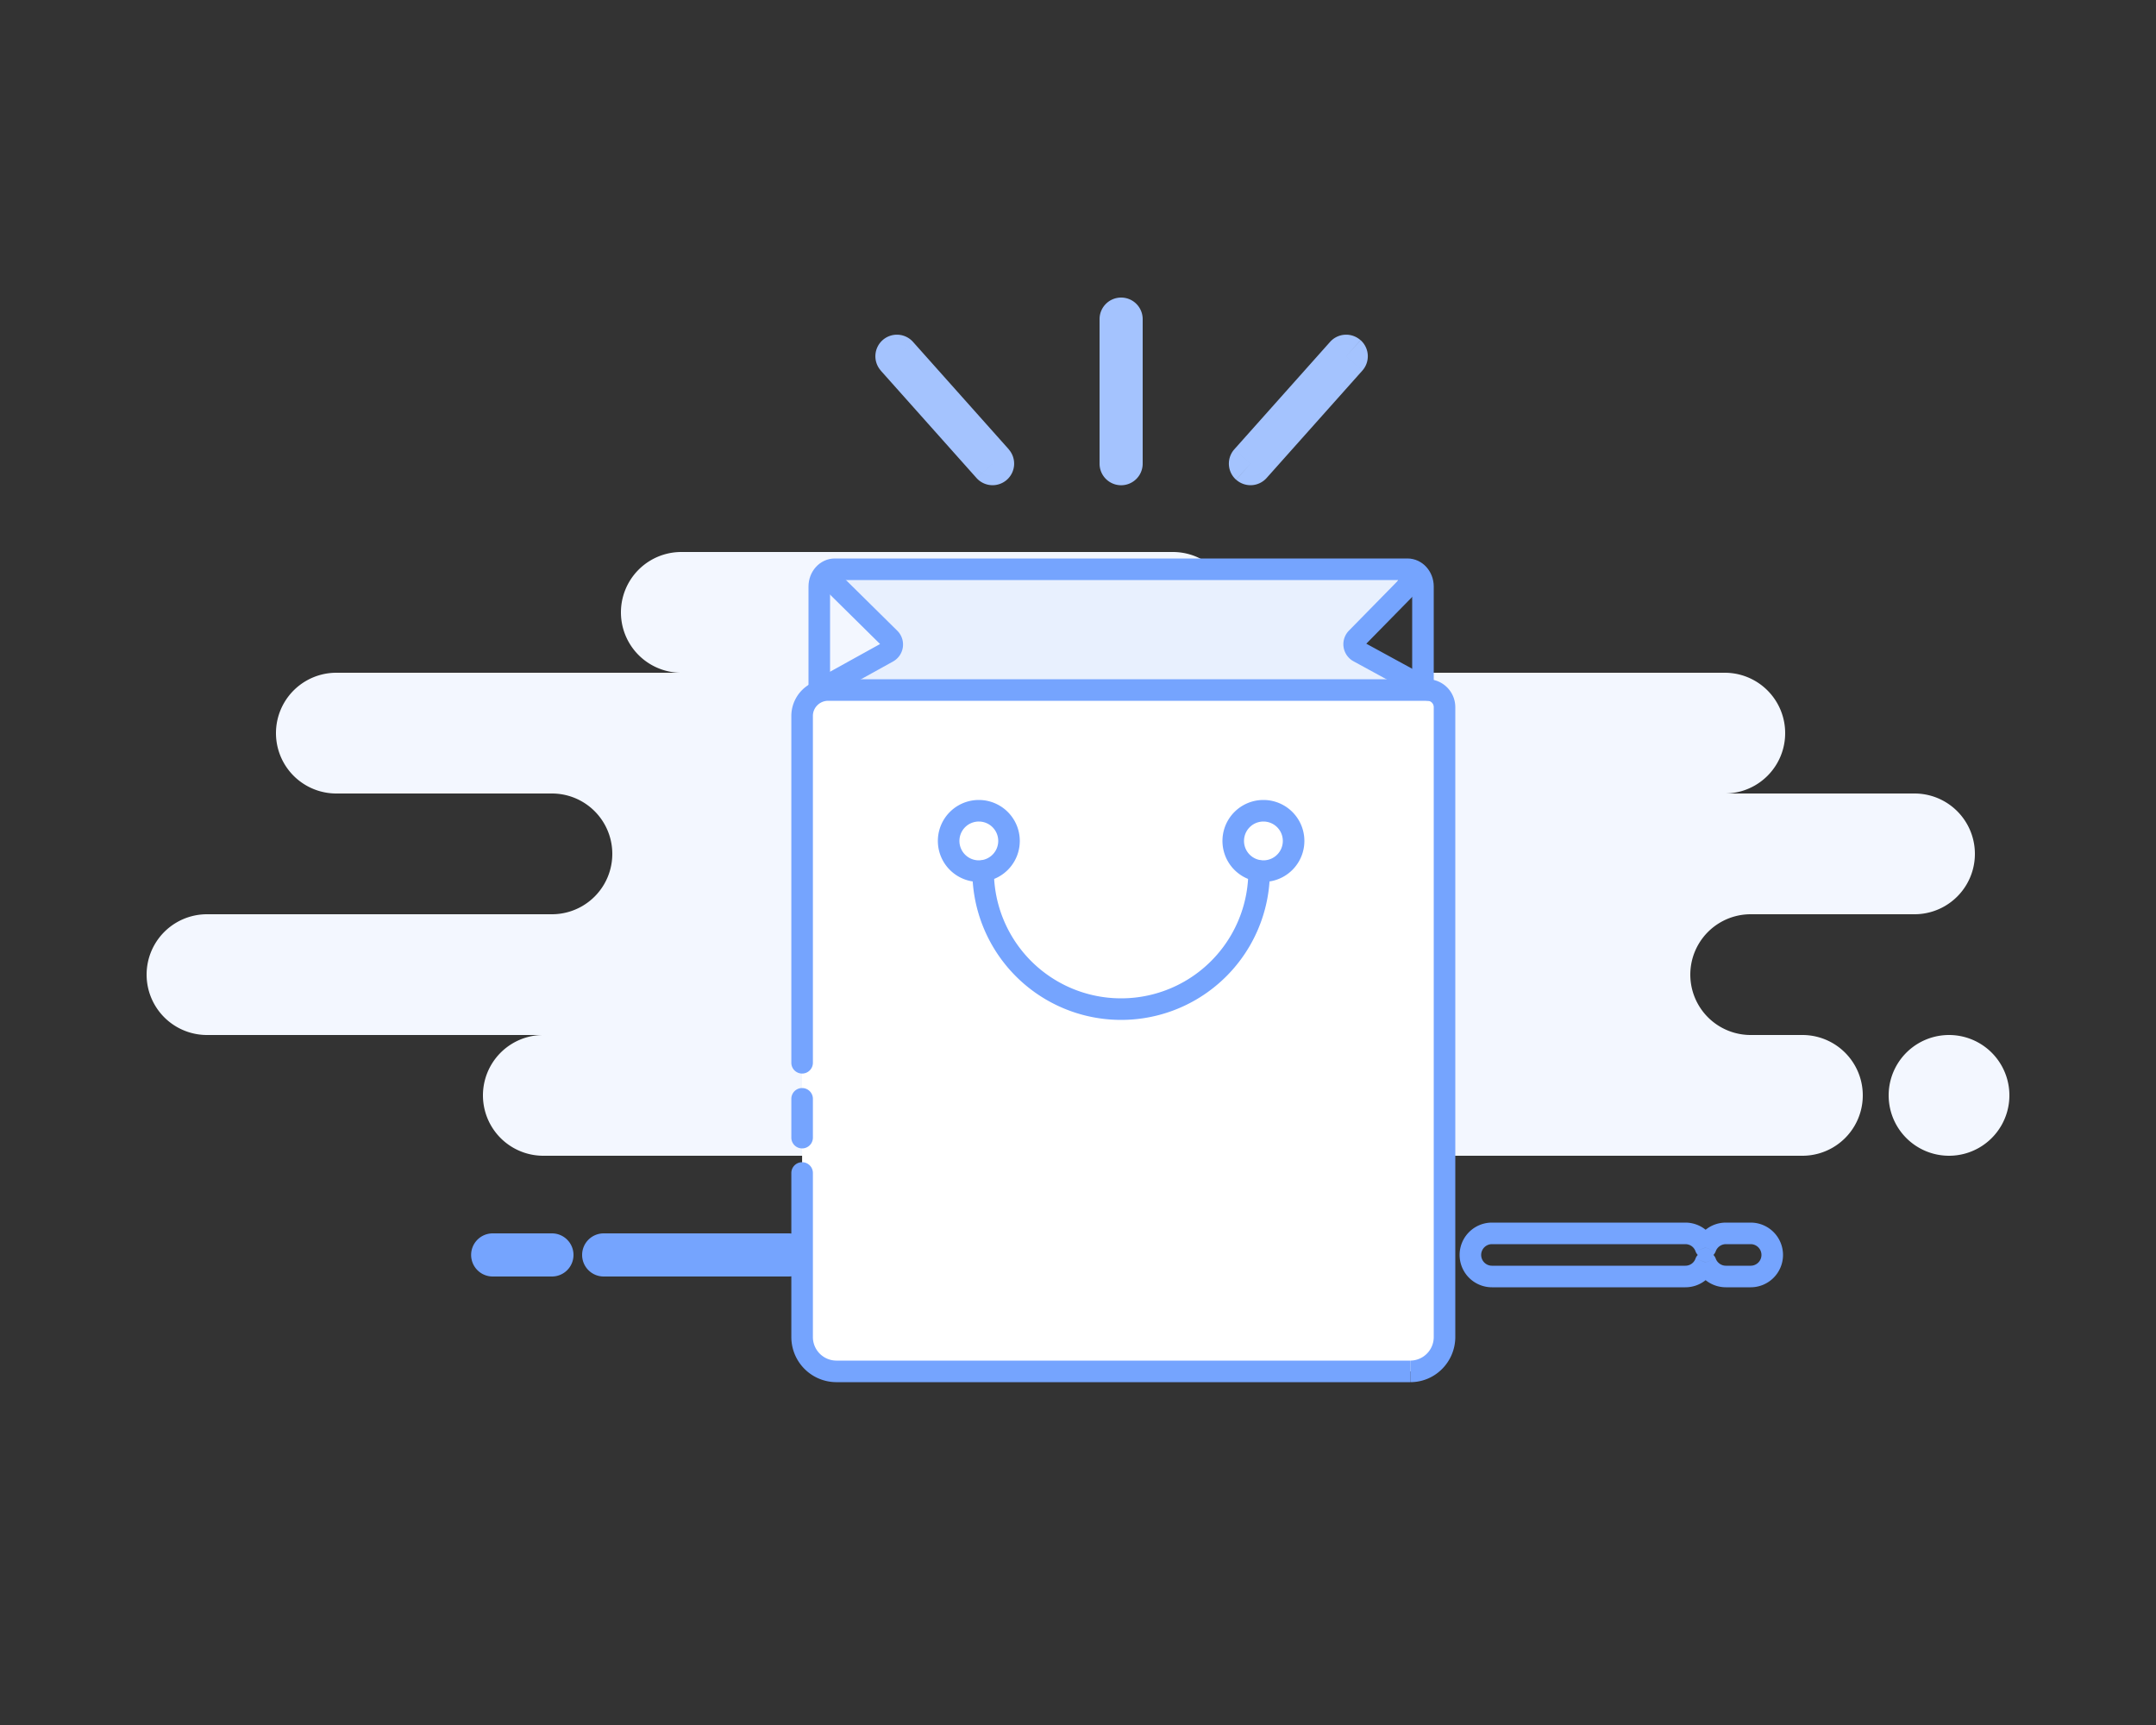 <svg width="250" height="200" fill="none" xmlns="http://www.w3.org/2000/svg">
  <rect width="100%" height="100%" fill="#333333" stroke="none"/>
  <path fill-rule="evenodd" clip-rule="evenodd" d="M63 134h91c.51 0 1.02-.06 1.5-.16.48.1.99.16 1.5.16h52a7 7 0 100-14h-6a7 7 0 110-14h19a7 7 0 100-14h-22a7 7 0 100-14h-64a7 7 0 100-14H79a7 7 0 100 14H39a7 7 0 100 14h25a7 7 0 110 14H24a7 7 0 100 14h39a7 7 0 100 14zm170-7a7 7 0 11-14 0 7 7 0 0114 0z" fill="#F3F7FF"/>
  <path fill-rule="evenodd" clip-rule="evenodd" d="M96 66h67l-6 9 8 6H94l9-6-7-9z" fill="#E8F0FE"/>
  <path d="M197.78 146.35l1.17-.42a1.25 1.25 0 00-2.35 0l1.18.42zm0-1.7l-1.18.42a1.25 1.25 0 002.35 0l-1.17-.42zm-26.03.85c0-.69.56-1.25 1.25-1.25v-2.5a3.75 3.75 0 00-3.75 3.75h2.5zm1.25 1.25c-.69 0-1.25-.56-1.25-1.25h-2.5a3.75 3.75 0 003.75 3.75v-2.5zm22.43 0H173v2.5h22.43v-2.5zm1.17-.82c-.17.48-.63.82-1.17.82v2.5c1.62 0 3-1.03 3.52-2.47l-2.35-.85zm3.53.82c-.54 0-1-.34-1.18-.82l-2.35.85a3.75 3.75 0 003.53 2.47v-2.5zm2.87 0h-2.87v2.5H203v-2.5zm1.25-1.25c0 .69-.56 1.25-1.25 1.25v2.5a3.75 3.75 0 003.75-3.75h-2.5zm-1.25-1.25c.69 0 1.25.56 1.25 1.25h2.5a3.75 3.75 0 00-3.75-3.75v2.5zm-2.87 0H203v-2.5h-2.87v2.5zm-1.18.82c.18-.48.64-.82 1.18-.82v-2.5c-1.63 0-3 1.03-3.53 2.47l2.35.85zm-3.52-.82c.54 0 1 .34 1.17.82l2.35-.85a3.75 3.75 0 00-3.52-2.47v2.5zm-22.43 0h22.43v-2.5H173v2.5zM57.13 143a2.5 2.5 0 00-2.5 2.5h2.5V143zm6.87 0h-6.87v2.5H64V143zm2.5 2.5A2.5 2.5 0 0064 143v2.5h2.5zM64 148a2.5 2.5 0 002.5-2.5H64v2.5zm-6.87 0H64v-2.5h-6.87v2.5zm-2.5-2.5a2.5 2.5 0 002.5 2.5v-2.5h-2.5zM70 143a2.5 2.5 0 00-2.5 2.5H70V143zm21.45 0H70v2.5h21.45V143zm2.5 2.5a2.5 2.5 0 00-2.5-2.5v2.5h2.5zm-2.5 2.5a2.5 2.5 0 002.5-2.5h-2.5v2.5zM70 148h21.45v-2.5H70v2.5zm-2.5-2.5A2.5 2.5 0 0070 148v-2.5h-2.5z" fill="#75A4FE"/>
  <path fill-rule="evenodd" clip-rule="evenodd" d="M93 123.22V83c0-1.66 1.37-3 3.04-3h69.48c1.1 0 1.98.9 1.98 2v73c0 2.2-1.77 4-3.96 4H96.96a3.98 3.98 0 01-3.95-4v-19m0-4.1v-4.5z" fill="#fff"/>
  <path d="M91.76 123.22a1.25 1.25 0 002.5 0h-2.5zm2.5 12.78a1.25 1.25 0 00-2.5 0h2.5zm-2.5-4.1a1.25 1.25 0 102.5 0h-2.5zm2.5-4.5a1.25 1.25 0 10-2.5 0h2.5zm0-4.19V83h-2.5v40.22h2.5zm0-40.21c0-.95.78-1.75 1.78-1.75v-2.5A4.27 4.27 0 0091.76 83h2.5zm1.78-1.75h69.48v-2.5H96.04v2.5zm69.48 0c.4 0 .73.32.73.75h2.5a3.24 3.24 0 00-3.23-3.25v2.5zm.73.75v73h2.5V82h-2.5zm0 73a2.73 2.73 0 01-2.7 2.75v2.5c2.88 0 5.2-2.36 5.2-5.25h-2.5zm-2.7 2.75H96.95v2.5h66.58v-2.5zm-66.59 0a2.73 2.73 0 01-2.7-2.75h-2.5a5.23 5.23 0 005.2 5.25v-2.5zm-2.7-2.75v-14.94h-2.5V155h2.5zm0-14.94V136h-2.5v4.06h2.5zm0-8.16v-4.5h-2.5v4.5h2.5z" fill="#75A4FE"/>
  <path d="M95 80V68c0-1.1.8-2 1.8-2h66.4c1 0 1.8.9 1.8 2v12" stroke="#75A4FE" stroke-width="2.5"/>
  <path fill-rule="evenodd" clip-rule="evenodd" d="M113.5 101a3.5 3.5 0 100-7 3.5 3.5 0 000 7zM146.5 101a3.5 3.5 0 100-7 3.5 3.5 0 000 7z" fill="#fff" stroke="#75A4FE" stroke-width="2.5"/>
  <path d="M146 101a16 16 0 11-32 0M96.06 67l7.1 7.01a1 1 0 01-.21 1.59L95 80M164.1 67.07L157.3 74a1 1 0 00.24 1.57l8.1 4.42" stroke="#75A4FE" stroke-width="2.5" stroke-linecap="round"/>
  <path d="M155.17 40.47l-.94-.83.94.83zm-11.1 12.45l-.94-.83.94.83zm.1 1.77l-.83.93.83-.93zm1.76-.1l.94.83-.94-.83zm11.1-12.46l.94.84-.94-.84zm-52.1-1.66l-.93.83.93-.83zm-1.86 1.66l.93-.83-.93.83zm11.1 12.46l-.94.83.94-.83zm1.76.1l.83.93-.83-.93zm.1-1.77l.94-.83-.94.83zM132.5 37a2.5 2.5 0 00-2.5-2.5V37h2.5zm0 16.76V37H130v16.76h2.5zm-2.5 2.5a2.5 2.5 0 002.5-2.5H130v2.5zm-2.5-2.5a2.5 2.5 0 002.5 2.5v-2.5h-2.5zm0-16.76v16.76h2.5V37h-2.5zm2.5-2.5a2.5 2.5 0 00-2.5 2.5h2.5v-2.5zm26.1 6.8l1.66-1.86a2.5 2.5 0 00-3.53.2l1.87 1.66zM145 53.76l11.1-12.46-1.87-1.66-11.1 12.45 1.87 1.67zm0 0l-1.87-1.67a2.5 2.5 0 00.2 3.53l1.67-1.86zm0 0l-1.66 1.86a2.5 2.5 0 003.53-.2L145 53.76zm11.1-12.46L145 53.76l1.87 1.66 11.1-12.45-1.87-1.67zm0 0l1.87 1.67a2.5 2.5 0 00-.2-3.53l-1.67 1.86zm-52.1 0l1.87-1.66a2.5 2.5 0 00-3.53-.2L104 41.3zm0 0l-1.66-1.86a2.5 2.5 0 00-.2 3.53L104 41.3zm11.1 12.46L104 41.3l-1.87 1.67 11.1 12.45 1.87-1.66zm0 0l-1.87 1.66a2.5 2.5 0 003.53.2l-1.66-1.86zm0 0l1.66 1.86a2.5 2.5 0 00.2-3.53l-1.86 1.67zM104 41.3l11.1 12.46 1.87-1.67-11.1-12.45L104 41.3z" fill="#A4C3FE"/>
</svg>
